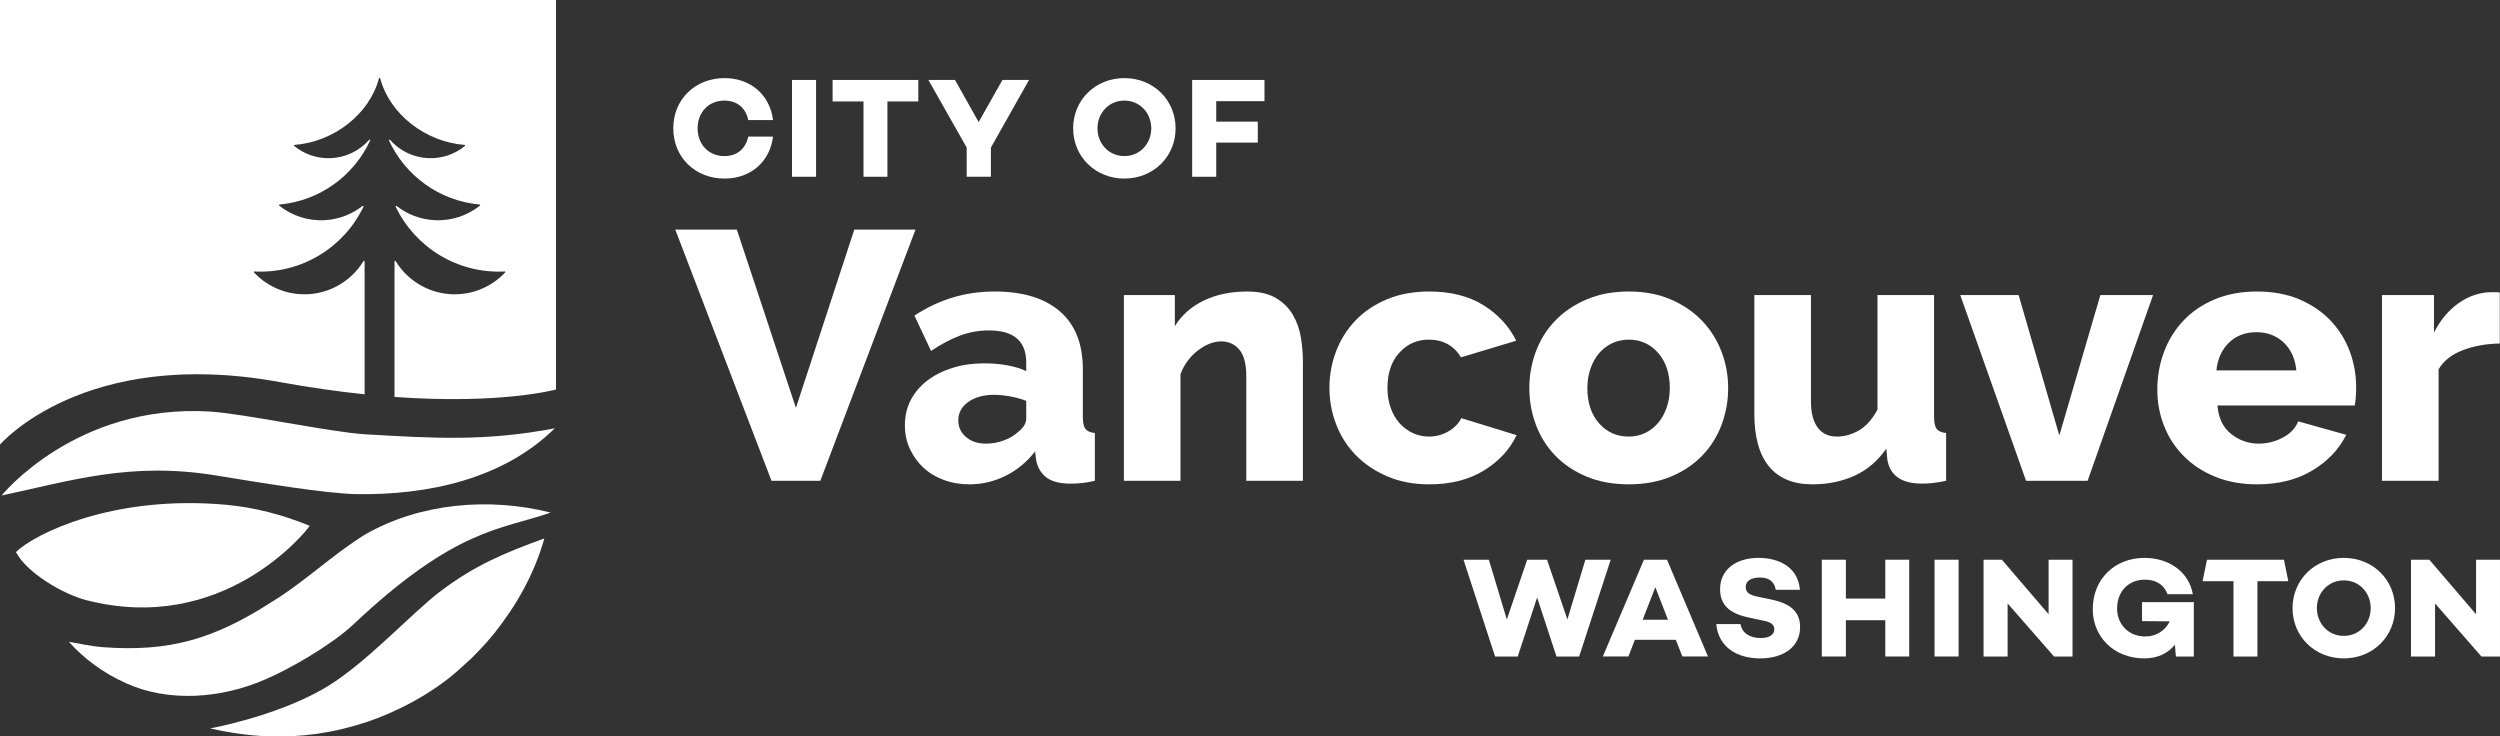 <?xml version="1.0" encoding="UTF-8"?>
<svg id="a" data-name="Layer 1" xmlns="http://www.w3.org/2000/svg" width="15in" height="4.419in" viewBox="0 0 1080 318.154">
  <rect x="0" y="0" width="1080" height="318.154" fill="#333333" stroke="none"/>
  <g>
    <path d="m240.19,0H.003v192.052s36.272-42.448,120.786-27.017c13.365,2.44,25.589,4.135,36.723,5.29v-57.368c0-.276-.353-.37-.497-.135-5.711,9.327-16.343,15.172-27.986,14.206-7.664-.636-14.407-4.114-19.292-9.306-.167-.177-.026-.466.217-.454,20.379,1.058,38.662-10.464,47.053-27.949.125-.26-.193-.507-.421-.329-4.478,3.503-10.026,5.732-16.13,6.103-7.455.452-14.419-1.952-19.838-6.262-.191-.152-.092-.459.15-.481,17.565-1.619,32.148-12.58,39.128-27.639.133-.286-.234-.528-.443-.292-4.067,4.608-9.929,7.619-16.554,7.9-5.962.253-11.495-1.751-15.781-5.249-.188-.154-.086-.459.156-.477,16.813-1.294,32.307-13.18,36.453-28.764.073-.273.436-.273.509,0,4.145,15.584,19.627,27.469,36.44,28.764.242.019.345.323.156.477-4.286,3.498-9.819,5.502-15.781,5.249-6.625-.282-12.488-3.292-16.555-7.9-.209-.236-.575.006-.443.292,6.98,15.059,21.564,26.02,39.128,27.639.243.022.341.329.15.481-5.419,4.309-12.383,6.714-19.838,6.262-6.104-.37-11.653-2.6-16.13-6.103-.227-.178-.546.069-.421.329,8.391,17.484,26.674,29.007,47.053,27.949.243-.013.384.277.217.454-4.885,5.192-11.628,8.67-19.292,9.307-11.643.966-22.275-4.878-27.986-14.206-.144-.236-.497-.142-.497.135v58.507c46.344,3.335,69.751-3.221,69.751-3.221V0Z" fill="#fff" stroke-width="0"/>
    <path d="m237.887,221.437c-21.402,7.428-41.006,6.624-85.266,48.339-9.395,8.855-27.917,19.518-38.405,23.884-18.536,8.048-41.437,9.89-59.862,1.432-9.671-4.318-17.921-10.391-24.595-17.848,4.95.845,9.679,1.953,14.367,2.31,29.068,2.212,48.307-3.475,73.161-19.463,13.718-8.251,26.131-20.312,40.264-29.089,23.927-13.809,54.025-16.243,80.336-9.565h0Z" fill="#fff" stroke-width="0"/>
    <path d="m90.334,177.758c14.473.822,52.754,8.995,67.365,9.847,29.868,1.742,52.246,3.12,81.972-2.589-22.375,22.063-55.049,28.912-85.621,28.441-13.569-.216-43.64-5.292-61.113-8.123-36.979-5.99-63.067,2.564-92.252,8.722,0,0,31.848-39.581,89.648-36.299Z" fill="#fff" stroke-width="0"/>
    <path d="m6.898,238.497c7.878-7.812,41.956-24.914,90.947-20.423,11.945,1.095,24.221,4.232,35.977,9.094-2.016,2.864-37.638,47.281-96.578,32.082-10.135-2.614-25.757-11.87-30.347-20.752h0Z" fill="#fff" stroke-width="0"/>
    <path d="m235.059,232.638c-17.459,6.312-30.031,11.669-44.644,22.669-12.991,9.779-33.415,32.661-51.489,42.69-20.869,11.764-48.15,16.666-48.15,16.666,14.213,3.259,24.487,3.378,24.487,3.378,14.372.619,28.6-1.288,43.196-6.15,12.103-4.031,27.635-11.779,39.544-22.372,1.285-1.143,4.677-4.227,5.882-5.356,3.28-3.312,6.571-6.781,9.506-10.407,9.536-11.991,17.285-25.39,21.778-41.155l-.11.037Z" fill="#fff" stroke-width="0"/>
  </g>
  <g>
    <g>
      <path d="m323.26,59.001h10.697c-1.355,10.82-9.592,18.134-20.965,18.134-12.601,0-22.128-9.097-22.128-21.7s9.527-21.7,22.128-21.7c11.373,0,19.61,7.316,20.965,18.136h-10.697c-1.105-5.226-4.794-8.423-10.329-8.423-6.821,0-11.557,5.042-11.557,11.987s4.736,11.987,11.557,11.987c5.535,0,9.223-3.195,10.329-8.421Z" fill="#fff" stroke-width="0"/>
      <path d="m352.54,34.531v41.819h-10.395v-41.819h10.395Z" fill="#fff" stroke-width="0"/>
      <path d="m396.712,43.817h-13.348v32.534h-10.33v-32.534h-13.348v-9.285h37.025v9.285Z" fill="#fff" stroke-width="0"/>
      <path d="m444.546,34.531l-16.481,29.213v12.607h-10.456v-12.607l-16.543-29.213h11.501l10.21,18.203,10.268-18.203h11.501Z" fill="#fff" stroke-width="0"/>
      <path d="m507.86,55.435c0,12.173-9.527,21.7-22.132,21.7s-22.128-9.527-22.128-21.7,9.527-21.7,22.128-21.7,22.132,9.529,22.132,21.7Zm-10.513,0c0-6.577-4.856-11.987-11.619-11.987s-11.619,5.41-11.619,11.987,4.859,11.987,11.619,11.987,11.619-5.408,11.619-11.987Z" fill="#fff" stroke-width="0"/>
      <path d="m525.41,43.694v8.857h17.956v9.041h-17.956v14.759h-10.395v-41.819h31.242v9.162h-20.847Z" fill="#fff" stroke-width="0"/>
    </g>
    <g>
      <path d="m695.825,241.792l-13.632,41.819h-9.784l-8.376-25.495-8.376,25.495h-9.78l-13.636-41.819h10.945l7.765,25.8,8.803-25.8h8.559l8.807,25.8,7.765-25.8h10.941Z" fill="#fff" stroke-width="0"/>
      <path d="m723.952,276.398h-17.701l-2.767,7.193h-11.065l17.766-41.799h9.956l17.705,41.799h-11.065l-2.829-7.193Zm-3.381-8.666l-5.469-14.076-5.469,14.076h10.939Z" fill="#fff" stroke-width="0"/>
      <path d="m777.582,254.773h-10.457c-.553-3.136-2.458-5.288-6.889-5.288-3.691,0-6.087,1.413-6.087,4.121,0,2.398,1.721,3.443,5.042,4.121l5.845,1.229c7.688,1.599,12.608,4.737,12.608,11.934,0,8.364-6.889,13.529-17.347,13.529-9.409,0-17.896-4.489-18.879-14.822h10.453c.676,3.691,3.813,6.027,8.733,6.027,3.691,0,5.906-1.415,5.906-3.752,0-1.477-.799-3.015-4.428-3.691l-6.889-1.477c-8.241-1.784-12.116-5.534-12.116-12.178,0-8.364,6.767-13.531,16.606-13.531,6.767,0,16.855,2.523,17.9,13.777Z" fill="#fff" stroke-width="0"/>
      <path d="m824.778,241.792v41.811h-10.331v-15.679h-17.031v15.679h-10.393v-41.811h10.393v16.785h17.031v-16.785h10.331Z" fill="#fff" stroke-width="0"/>
      <path d="m846.114,241.792v41.811h-10.393v-41.811h10.393Z" fill="#fff" stroke-width="0"/>
      <path d="m895.326,241.792v41.811h-7.993l-20.045-22.935v22.935h-10.393v-41.811h7.932l20.167,23.55v-23.55h10.331Z" fill="#fff" stroke-width="0"/>
      <path d="m947.739,260.124v23.495h-7.75l-.43-5.106c-3.015,3.691-7.381,5.904-13.226,5.904-13.099,0-22.262-9.286-22.262-21.279,0-13.04,9.593-22.143,22.324-22.143,10.273,0,19.129,5.72,20.914,15.684h-10.949c-1.786-4.858-5.968-6.273-9.72-6.273-7.193,0-12.055,5.106-12.055,12.485,0,6.582,4.739,12.057,12.116,12.057,4.862,0,8.552-2.462,10.641-6.521l-11.993-.123v-8.18h22.389Z" fill="#fff" stroke-width="0"/>
      <path d="m988.556,251.079h-13.351v32.543h-10.332v-32.543h-13.351l1.897-9.288h33.24l1.897,9.288Z" fill="#fff" stroke-width="0"/>
      <path d="m1034.66,262.707c0,12.179-9.532,21.711-22.143,21.711s-22.139-9.532-22.139-21.711,9.532-21.711,22.139-21.711,22.143,9.534,22.143,21.711Zm-10.519,0c0-6.58-4.858-11.993-11.625-11.993s-11.625,5.413-11.625,11.993,4.862,11.993,11.625,11.993,11.625-5.411,11.625-11.993Z" fill="#fff" stroke-width="0"/>
      <path d="m1079.997,241.792v41.831h-7.997l-20.054-22.946v22.946h-10.398v-41.831h7.936l20.177,23.561v-23.561h10.336Z" fill="#fff" stroke-width="0"/>
    </g>
    <g>
      <path d="m318.313,99.18l25.522,77.031,25.22-77.031h26.442l-41.116,108.516h-21.092l-41.572-108.516h26.596Z" fill="#fff" stroke-width="0"/>
      <path d="m418.726,209.225c-3.974,0-7.668-.638-11.078-1.912-3.417-1.272-6.345-3.056-8.789-5.348-2.447-2.292-4.384-4.991-5.81-8.101-1.426-3.106-2.138-6.496-2.138-10.163,0-3.974.841-7.59,2.522-10.853,1.682-3.259,4.049-6.06,7.107-8.406,3.054-2.343,6.672-4.177,10.851-5.501,4.175-1.324,8.81-1.987,13.909-1.987,3.36,0,6.622.282,9.78.841,3.155.561,5.907,1.401,8.253,2.521v-3.667c0-9.272-5.35-13.909-16.051-13.909-4.38,0-8.559.74-12.533,2.217-3.97,1.477-8.153,3.694-12.529,6.647l-7.186-15.283c5.296-3.464,10.801-6.062,16.507-7.795,5.706-1.732,11.771-2.598,18.188-2.598,12.123,0,21.498,2.853,28.123,8.559,6.622,5.708,9.935,14.062,9.935,25.066v20.634c0,2.445.381,4.152,1.146,5.12.762.968,2.113,1.554,4.049,1.757v20.634c-2.142.508-4.078.841-5.806.994-1.735.153-3.313.23-4.739.23-4.585,0-8.052-.895-10.395-2.675-2.343-1.782-3.819-4.305-4.43-7.565l-.46-3.669c-3.568,4.585-7.819,8.101-12.763,10.546-4.941,2.445-10.161,3.669-15.666,3.669Zm7.186-17.578c2.648,0,5.221-.458,7.718-1.374,2.494-.918,4.56-2.14,6.187-3.669,2.343-1.834,3.518-3.769,3.518-5.808v-7.641c-2.142-.816-4.459-1.453-6.956-1.912-2.497-.458-4.811-.688-6.953-.688-4.484,0-8.178,1.02-11.081,3.058-2.903,2.039-4.355,4.687-4.355,7.948,0,2.955,1.121,5.375,3.363,7.258,2.239,1.888,5.091,2.828,8.559,2.828Z" fill="#fff" stroke-width="0"/>
      <path d="m562.854,207.696h-24.455v-45.088c0-5.296-.992-9.143-2.979-11.539-1.987-2.391-4.614-3.591-7.873-3.591-1.732,0-3.464.359-5.196,1.071-1.735.713-3.417,1.707-5.045,2.981-1.631,1.276-3.083,2.777-4.355,4.508-1.276,1.734-2.271,3.618-2.982,5.656v46.005h-24.451v-80.24h22.008v13.449c2.954-4.788,7.129-8.482,12.533-11.081,5.397-2.598,11.617-3.897,18.645-3.897,5.196,0,9.374.943,12.533,2.828,3.158,1.886,5.602,4.332,7.337,7.335,1.732,3.007,2.878,6.293,3.439,9.86.561,3.566.841,7.03.841,10.391v51.355Z" fill="#fff" stroke-width="0"/>
      <path d="m574.319,167.5c0-5.503.967-10.776,2.903-15.819,1.933-5.045,4.739-9.477,8.408-13.298,3.665-3.819,8.174-6.85,13.525-9.092,5.35-2.24,11.437-3.363,18.264-3.363,9.27,0,17.067,1.964,23.384,5.884,6.317,3.924,11.056,9.044,14.214,15.361l-23.844,7.184c-3.158-5.095-7.793-7.643-13.905-7.643-5.099,0-9.349,1.886-12.763,5.656-3.417,3.769-5.12,8.814-5.12,15.131,0,3.158.456,6.036,1.376,8.634.916,2.6,2.188,4.815,3.819,6.649,1.628,1.834,3.539,3.263,5.731,4.279,2.192,1.02,4.509,1.529,6.956,1.529,3.054,0,5.857-.738,8.404-2.217,2.548-1.475,4.434-3.387,5.656-5.731l23.844,7.337c-2.957,6.216-7.668,11.309-14.139,15.283-6.471,3.974-14.344,5.961-23.614,5.961-6.723,0-12.763-1.146-18.109-3.439-5.35-2.294-9.885-5.35-13.604-9.171-3.722-3.821-6.55-8.253-8.483-13.296-1.937-5.045-2.903-10.318-2.903-15.819Z" fill="#fff" stroke-width="0"/>
      <path d="m703.622,209.225c-6.831,0-12.917-1.123-18.264-3.363-5.35-2.24-9.86-5.273-13.528-9.094-3.669-3.821-6.446-8.253-8.329-13.296-1.886-5.043-2.828-10.316-2.828-15.819s.941-10.776,2.828-15.819c1.883-5.045,4.66-9.477,8.329-13.298,3.669-3.819,8.178-6.877,13.528-9.17,5.347-2.292,11.433-3.439,18.264-3.439s12.889,1.146,18.185,3.439c5.3,2.292,9.784,5.35,13.453,9.17,3.669,3.821,6.468,8.253,8.404,13.298,1.937,5.043,2.903,10.316,2.903,15.819s-.941,10.776-2.828,15.819c-1.886,5.043-4.66,9.475-8.329,13.296-3.669,3.821-8.174,6.854-13.525,9.094-5.35,2.24-11.441,3.363-18.264,3.363Zm-17.883-41.572c0,6.319,1.682,11.387,5.045,15.208,3.36,3.819,7.639,5.731,12.838,5.731,2.544,0,4.89-.508,7.028-1.529,2.142-1.017,3.999-2.445,5.58-4.279,1.577-1.834,2.828-4.049,3.744-6.649.916-2.598,1.376-5.426,1.376-8.482,0-6.317-1.682-11.387-5.045-15.208-3.363-3.821-7.592-5.731-12.684-5.731-2.551,0-4.919.51-7.107,1.529-2.192,1.019-4.078,2.445-5.656,4.279-1.581,1.834-2.828,4.049-3.744,6.647-.92,2.6-1.376,5.426-1.376,8.483Z" fill="#fff" stroke-width="0"/>
      <path d="m782.944,209.225c-8.253,0-14.498-2.573-18.724-7.718-4.229-5.145-6.342-12.711-6.342-22.698v-51.353h24.455v46.005c0,4.89.967,8.634,2.903,11.234,1.933,2.598,4.685,3.897,8.253,3.897,3.259,0,6.417-.864,9.475-2.598,3.058-1.732,5.756-4.739,8.103-9.019v-49.519h24.451v52.729c0,2.445.384,4.152,1.146,5.12.765.968,2.116,1.554,4.053,1.757v20.634c-2.346.508-4.333.841-5.961.994-1.631.153-3.112.23-4.434.23-8.764,0-13.754-3.413-14.976-10.24l-.46-4.892c-3.669,5.3-8.228,9.197-13.679,11.692-5.451,2.497-11.541,3.746-18.264,3.746Z" fill="#fff" stroke-width="0"/>
      <path d="m875.255,207.696l-28.425-80.24h25.217l17.578,60.677,17.728-60.677h22.773l-28.274,80.24h-26.596Z" fill="#fff" stroke-width="0"/>
      <path d="m975.061,209.225c-6.723,0-12.763-1.096-18.109-3.286-5.35-2.19-9.885-5.171-13.604-8.942-3.722-3.769-6.55-8.124-8.483-13.068-1.937-4.941-2.903-10.111-2.903-15.513,0-5.808.967-11.284,2.903-16.43,1.933-5.144,4.739-9.653,8.408-13.526,3.665-3.872,8.174-6.928,13.525-9.17,5.35-2.24,11.437-3.363,18.264-3.363s12.889,1.123,18.188,3.363c5.296,2.242,9.78,5.273,13.449,9.092,3.669,3.821,6.442,8.23,8.329,13.221,1.886,4.994,2.828,10.24,2.828,15.743,0,1.428-.05,2.828-.151,4.202-.104,1.376-.255,2.574-.46,3.591h-59.301c.406,5.402,2.368,9.504,5.886,12.305,3.514,2.803,7.513,4.202,11.997,4.202,3.564,0,7.003-.864,10.316-2.598,3.309-1.732,5.526-4.075,6.647-7.03l20.786,5.808c-3.158,6.319-8.049,11.462-14.671,15.436-6.626,3.974-14.574,5.961-23.844,5.961Zm16.967-49.215c-.514-5.093-2.346-9.118-5.505-12.075-3.158-2.954-7.082-4.432-11.767-4.432-4.79,0-8.738,1.506-11.843,4.509-3.112,3.007-4.919,7.007-5.429,11.997h34.544Z" fill="#fff" stroke-width="0"/>
      <path d="m1079.905,148.395c-5.911.102-11.261,1.069-16.047,2.903-4.79,1.834-8.253,4.585-10.395,8.253v48.144h-24.451v-80.24h22.464v16.2c2.752-5.399,6.292-9.628,10.625-12.686,4.33-3.056,8.94-4.635,13.83-4.738h2.447c.507,0,1.017.052,1.527.153v22.01Z" fill="#fff" stroke-width="0"/>
    </g>
  </g>
</svg>